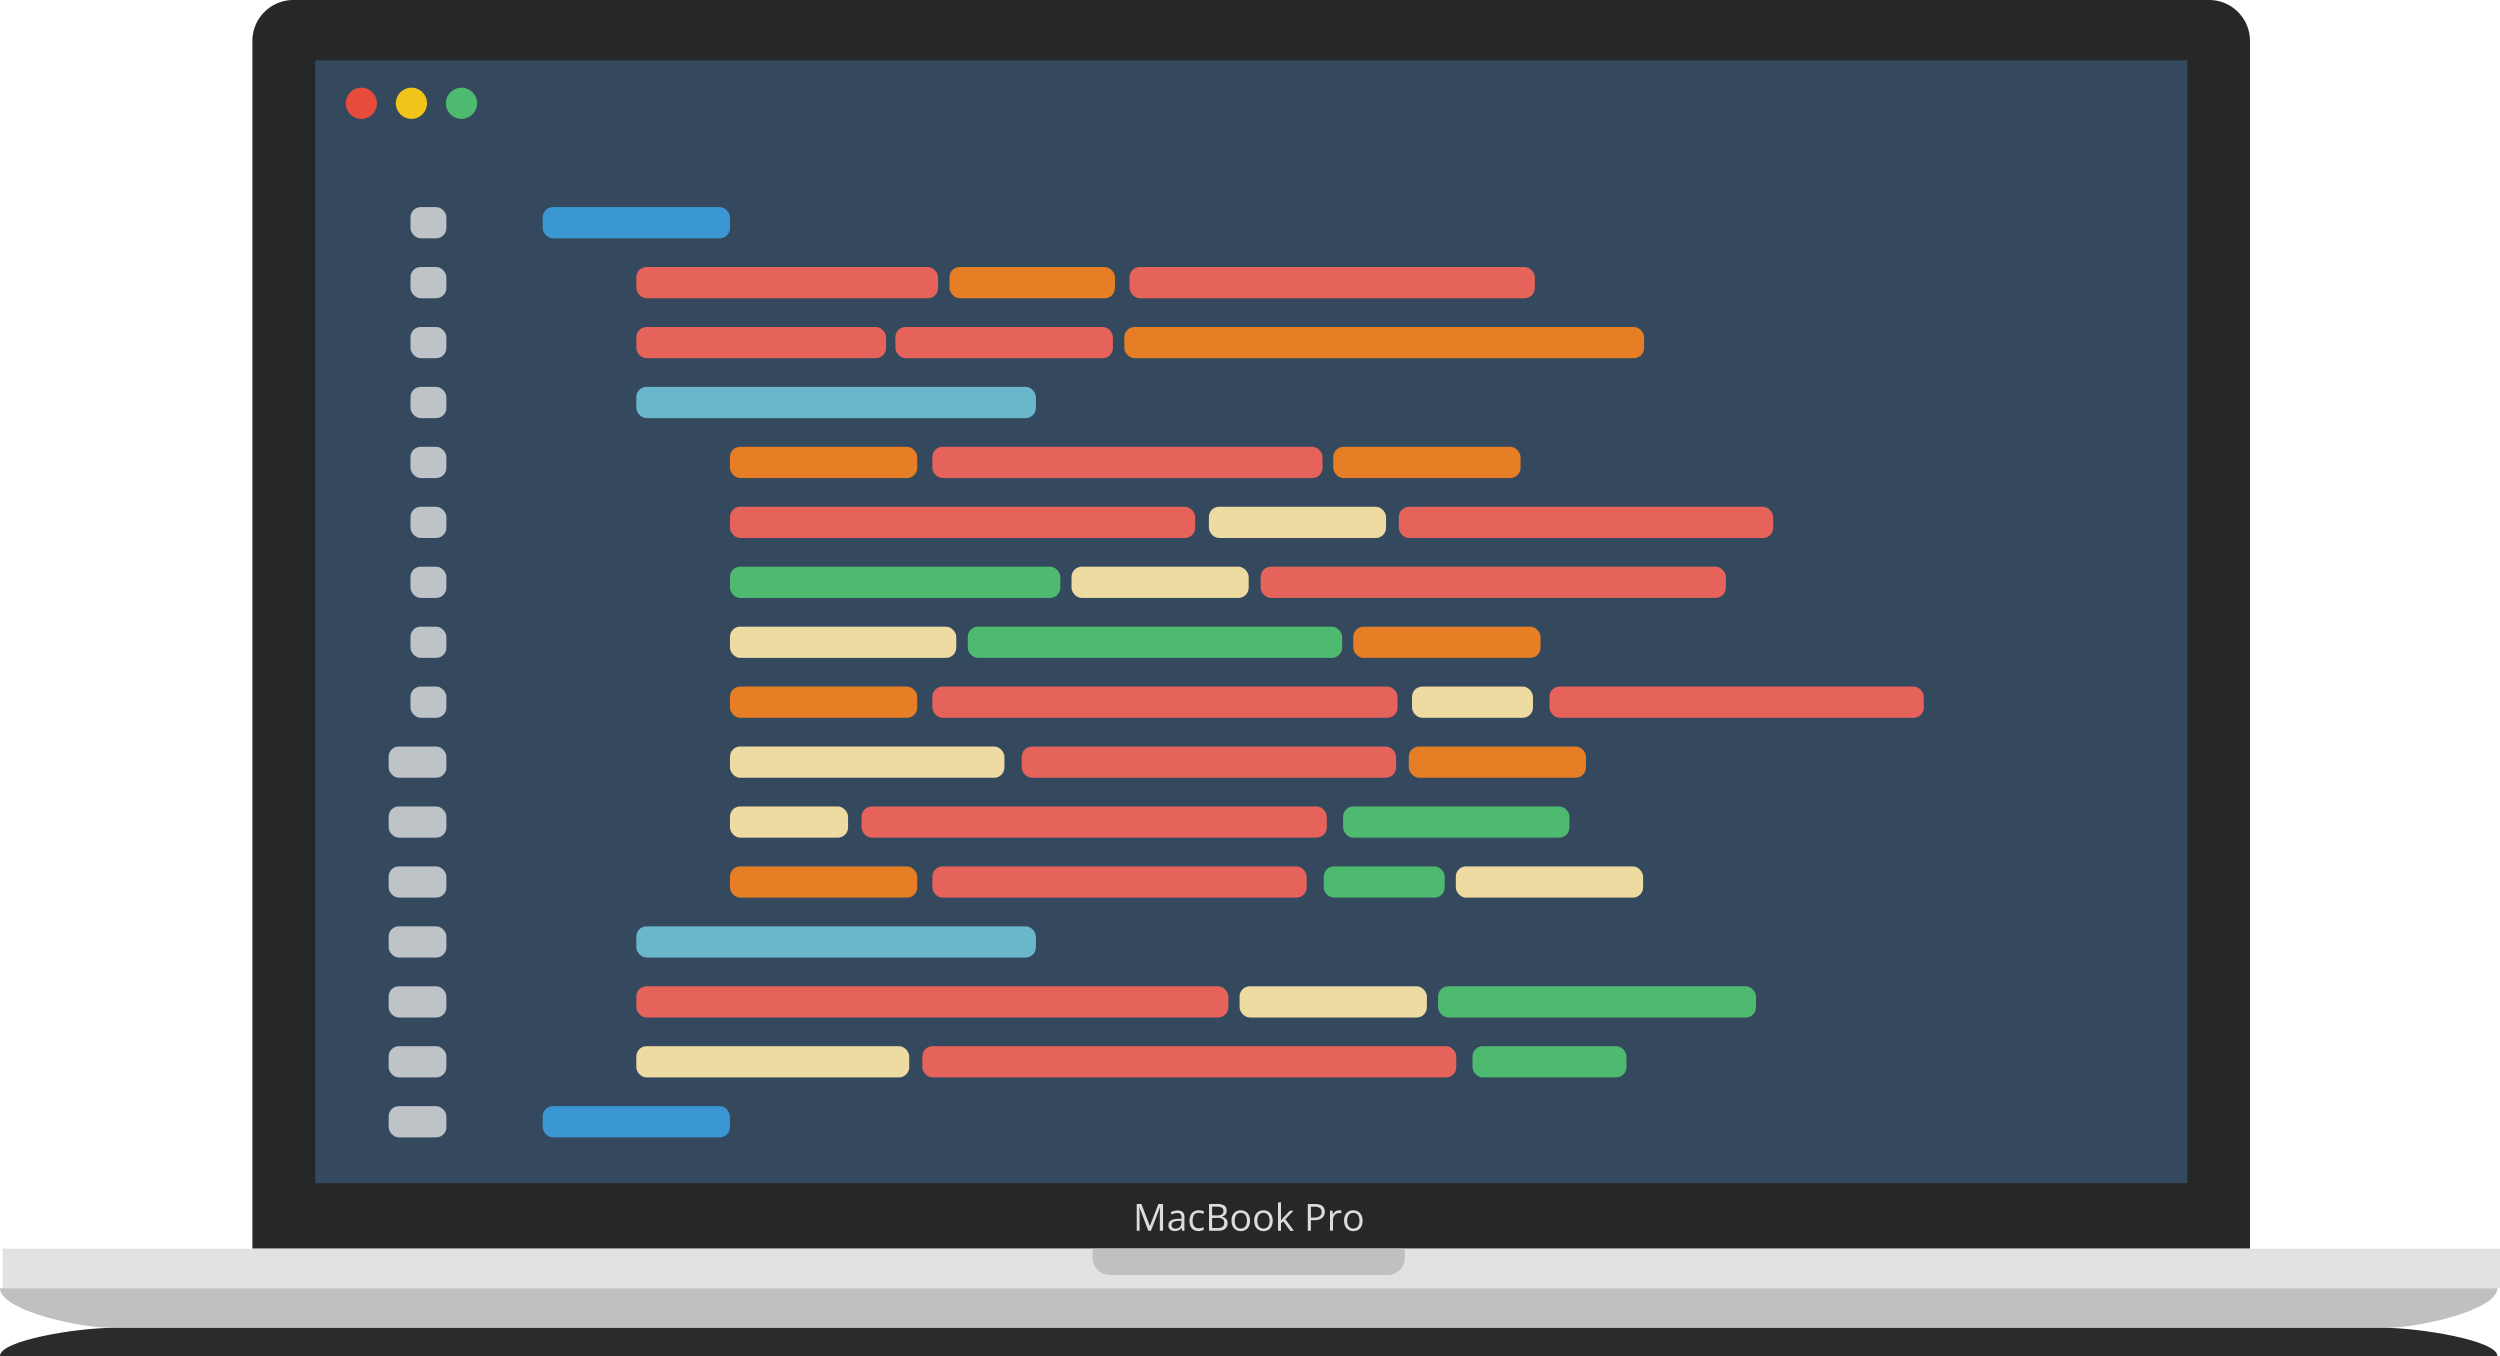 <svg xmlns="http://www.w3.org/2000/svg" viewBox="0 0 610 330.84">
    <title>mackbook-img</title>
    <g id="Слой_2" data-name="Слой 2">
        <g id="Слой_1-2" data-name="Слой 1">
            <path d="M71.62,0H539a10,10,0,0,1,10,10V304.68a0,0,0,0,1,0,0H61.58a0,0,0,0,1,0,0V10a10,10,0,0,1,10-10Z"
                  fill="#262728"/>
            <rect x="76.93" y="14.73" width="456.78" height="273.96" fill="#35495e"/>
            <rect x="0.64" y="304.68" width="609.36" height="9.65" fill="#e2e2e2"/>
            <path d="M581.94,324H27.42C19,324,0,319.66,0,314.33H609.36C609.36,319.66,590.35,324,581.94,324Z"
                  fill="#bfc0c1"/>
            <path d="M27.42,324H581.94c8.41,0,27.42,3.07,27.42,6.86H0C0,327,19,324,27.42,324Z" fill="#2b2b2b"/>
            <path d="M266.6,304.68h76.17a0,0,0,0,1,0,0v2.2a4.21,4.21,0,0,1-4.21,4.21H270.8a4.21,4.21,0,0,1-4.21-4.21v-2.2A0,0,0,0,1,266.6,304.68Z"
                  fill="#bfc0c1"/>
            <path d="M280.18,300.3,278,294.52h0q.06.69.06,1.63v4.15h-.7v-6.53h1.14l2.07,5.38h0l2.08-5.38h1.13v6.53H283v-4.2q0-.72.06-1.57h0l-2.23,5.78Z"
                  fill="#dddbdc"/>
            <path d="M288.44,300.3l-.15-.7h0a2.07,2.07,0,0,1-.73.62,2.23,2.23,0,0,1-.91.16,1.64,1.64,0,0,1-1.14-.37,1.37,1.37,0,0,1-.41-1.07q0-1.48,2.37-1.55l.83,0v-.3a1.24,1.24,0,0,0-.25-.85,1,1,0,0,0-.79-.27,3.23,3.23,0,0,0-1.38.38l-.23-.57a3.48,3.48,0,0,1,.79-.31,3.44,3.44,0,0,1,.86-.11,1.86,1.86,0,0,1,1.3.39A1.62,1.62,0,0,1,289,297v3.34Zm-1.67-.52a1.5,1.5,0,0,0,1.09-.38,1.4,1.4,0,0,0,.4-1.06v-.44l-.74,0a2.69,2.69,0,0,0-1.27.27.83.83,0,0,0-.39.76.76.76,0,0,0,.24.61A1,1,0,0,0,286.76,299.78Z"
                  fill="#dddbdc"/>
            <path d="M292.47,300.39a2.09,2.09,0,0,1-1.64-.65,2.69,2.69,0,0,1-.58-1.85,2.78,2.78,0,0,1,.59-1.9,2.13,2.13,0,0,1,1.69-.67,3.4,3.4,0,0,1,.71.08,2.33,2.33,0,0,1,.55.18l-.23.63A3.47,3.47,0,0,0,293,296a2.41,2.41,0,0,0-.51-.07q-1.49,0-1.49,1.9a2.27,2.27,0,0,0,.36,1.38,1.27,1.27,0,0,0,1.08.48,3.29,3.29,0,0,0,1.25-.26v.66A2.67,2.67,0,0,1,292.47,300.39Z"
                  fill="#dddbdc"/>
            <path d="M295,293.77h1.84a3.48,3.48,0,0,1,1.88.39,1.37,1.37,0,0,1,.58,1.23,1.42,1.42,0,0,1-.32,1,1.56,1.56,0,0,1-.94.49v0q1.49.25,1.49,1.56a1.68,1.68,0,0,1-.59,1.37,2.52,2.52,0,0,1-1.65.49H295Zm.76,2.79H297a2,2,0,0,0,1.16-.25,1,1,0,0,0,.35-.85.86.86,0,0,0-.39-.79,2.46,2.46,0,0,0-1.25-.24h-1.12Zm0,.64v2.44h1.36a1.94,1.94,0,0,0,1.19-.31,1.13,1.13,0,0,0,.4-1,1,1,0,0,0-.41-.89,2.18,2.18,0,0,0-1.24-.29Z"
                  fill="#dddbdc"/>
            <path d="M305,297.85a2.7,2.7,0,0,1-.6,1.87,2.12,2.12,0,0,1-1.67.67,2.2,2.2,0,0,1-1.16-.31,2,2,0,0,1-.79-.88,3.08,3.08,0,0,1-.28-1.35,2.69,2.69,0,0,1,.6-1.86,2.11,2.11,0,0,1,1.66-.67,2.07,2.07,0,0,1,1.63.68A2.69,2.69,0,0,1,305,297.85Zm-3.73,0a2.32,2.32,0,0,0,.38,1.43,1.49,1.49,0,0,0,2.21,0,2.31,2.31,0,0,0,.38-1.43,2.27,2.27,0,0,0-.38-1.42,1.32,1.32,0,0,0-1.11-.48,1.3,1.3,0,0,0-1.1.48A2.3,2.3,0,0,0,301.28,297.85Z"
                  fill="#dddbdc"/>
            <path d="M310.53,297.85a2.7,2.7,0,0,1-.6,1.87,2.12,2.12,0,0,1-1.67.67,2.2,2.2,0,0,1-1.16-.31,2,2,0,0,1-.79-.88,3.08,3.08,0,0,1-.28-1.35,2.69,2.69,0,0,1,.6-1.86,2.11,2.11,0,0,1,1.66-.67,2.07,2.07,0,0,1,1.63.68A2.69,2.69,0,0,1,310.53,297.85Zm-3.73,0a2.32,2.32,0,0,0,.38,1.43,1.49,1.49,0,0,0,2.21,0,2.31,2.31,0,0,0,.38-1.43,2.27,2.27,0,0,0-.38-1.42,1.32,1.32,0,0,0-1.11-.48,1.3,1.3,0,0,0-1.1.48A2.3,2.3,0,0,0,306.8,297.85Z"
                  fill="#dddbdc"/>
            <path d="M312.56,297.8a8.77,8.77,0,0,1,.58-.71l1.58-1.67h.88l-2,2.08,2.12,2.81h-.9L313.12,298l-.56.48v1.83h-.73v-6.94h.73V297q0,.25,0,.76Z"
                  fill="#dddbdc"/>
            <path d="M323.25,295.68a1.83,1.83,0,0,1-.68,1.52,3.06,3.06,0,0,1-1.94.53h-.77v2.57h-.76v-6.53h1.69Q323.25,293.77,323.25,295.68Zm-3.38,1.41h.68a2.53,2.53,0,0,0,1.46-.33,1.2,1.2,0,0,0,.45-1,1.12,1.12,0,0,0-.42-1,2.21,2.21,0,0,0-1.32-.32h-.85Z"
                  fill="#dddbdc"/>
            <path d="M326.74,295.32a2.94,2.94,0,0,1,.58.05l-.1.69a2.56,2.56,0,0,0-.54-.07,1.3,1.3,0,0,0-1,.48,1.76,1.76,0,0,0-.42,1.2v2.62h-.74v-4.89h.61l.08.91h0a2.14,2.14,0,0,1,.66-.74A1.48,1.48,0,0,1,326.74,295.32Z"
                  fill="#dddbdc"/>
            <path d="M332.46,297.85a2.7,2.7,0,0,1-.6,1.87,2.12,2.12,0,0,1-1.67.67,2.2,2.2,0,0,1-1.16-.31,2,2,0,0,1-.79-.88,3.08,3.08,0,0,1-.28-1.35,2.69,2.69,0,0,1,.6-1.86,2.11,2.11,0,0,1,1.66-.67,2.07,2.07,0,0,1,1.63.68A2.69,2.69,0,0,1,332.46,297.85Zm-3.73,0a2.32,2.32,0,0,0,.38,1.43,1.49,1.49,0,0,0,2.21,0,2.31,2.31,0,0,0,.38-1.43,2.27,2.27,0,0,0-.38-1.42,1.32,1.32,0,0,0-1.11-.48,1.3,1.3,0,0,0-1.1.48A2.3,2.3,0,0,0,328.73,297.85Z"
                  fill="#dddbdc"/>
            <circle cx="88.17" cy="25.2" r="3.81" fill="#e64c3c"/>
            <circle cx="100.39" cy="25.2" r="3.81" fill="#f0c419"/>
            <circle cx="112.6" cy="25.2" r="3.81" fill="#4eba6f"/>
            <rect x="100.16" y="50.53" width="8.76" height="7.62" rx="2.5" ry="2.5" fill="#bdc3c7"/>
            <rect x="100.16" y="65.15" width="8.76" height="7.62" rx="2.5" ry="2.5" fill="#bdc3c7"/>
            <rect x="100.16" y="79.78" width="8.76" height="7.62" rx="2.5" ry="2.5" fill="#bdc3c7"/>
            <rect x="100.16" y="94.4" width="8.76" height="7.62" rx="2.5" ry="2.5" fill="#bdc3c7"/>
            <rect x="100.16" y="109.02" width="8.76" height="7.62" rx="2.5" ry="2.5" fill="#bdc3c7"/>
            <rect x="100.16" y="123.65" width="8.76" height="7.62" rx="2.5" ry="2.5" fill="#bdc3c7"/>
            <rect x="100.16" y="138.27" width="8.76" height="7.62" rx="2.5" ry="2.5" fill="#bdc3c7"/>
            <rect x="100.16" y="152.9" width="8.76" height="7.62" rx="2.5" ry="2.5" fill="#bdc3c7"/>
            <rect x="100.16" y="167.52" width="8.76" height="7.62" rx="2.5" ry="2.5" fill="#bdc3c7"/>
            <rect x="94.83" y="182.15" width="14.09" height="7.62" rx="2.5" ry="2.5" fill="#bdc3c7"/>
            <rect x="94.83" y="196.77" width="14.09" height="7.62" rx="2.5" ry="2.5" fill="#bdc3c7"/>
            <rect x="94.83" y="211.4" width="14.09" height="7.62" rx="2.5" ry="2.5" fill="#bdc3c7"/>
            <rect x="94.83" y="226.02" width="14.09" height="7.62" rx="2.5" ry="2.5" fill="#bdc3c7"/>
            <rect x="94.83" y="240.65" width="14.09" height="7.62" rx="2.5" ry="2.5" fill="#bdc3c7"/>
            <rect x="94.83" y="255.27" width="14.09" height="7.62" rx="2.5" ry="2.5" fill="#bdc3c7"/>
            <rect x="94.83" y="269.9" width="14.09" height="7.62" rx="2.5" ry="2.5" fill="#bdc3c7"/>
            <rect x="132.41" y="50.53" width="45.7" height="7.62" rx="2.5" ry="2.5" fill="#3b97d3"/>
            <rect x="155.26" y="65.15" width="73.63" height="7.62" rx="2.5" ry="2.5" fill="#e5635a"/>
            <rect x="231.68" y="65.15" width="40.37" height="7.62" rx="2.5" ry="2.5" fill="#e57e25"/>
            <rect x="275.61" y="65.15" width="98.89" height="7.62" rx="2.5" ry="2.5" fill="#e5635a"/>
            <rect x="218.48" y="79.78" width="53.07" height="7.62" rx="2.5" ry="2.5" fill="#e5635a"/>
            <rect x="274.34" y="79.78" width="126.82" height="7.62" rx="2.5" ry="2.5" fill="#e57e25"/>
            <rect x="155.26" y="79.78" width="60.94" height="7.62" rx="2.5" ry="2.5" fill="#e5635a"/>
            <rect x="155.26" y="94.4" width="97.5" height="7.62" rx="2.5" ry="2.5" fill="#6ab7cc"/>
            <rect x="155.26" y="226.02" width="97.5" height="7.62" rx="2.5" ry="2.5" fill="#6ab7cc"/>
            <rect x="178.11" y="109.02" width="45.7" height="7.62" rx="2.5" ry="2.5" fill="#e57e25"/>
            <rect x="325.31" y="109.02" width="45.7" height="7.62" rx="2.5" ry="2.5" fill="#e57e25"/>
            <rect x="227.49" y="109.02" width="95.21" height="7.62" rx="2.5" ry="2.5" fill="#e5635a"/>
            <rect x="294.97" y="123.65" width="43.23" height="7.62" rx="2.5" ry="2.5" fill="#eddba2"/>
            <rect x="341.31" y="123.65" width="91.34" height="7.62" rx="2.5" ry="2.5" fill="#e5635a"/>
            <rect x="178.11" y="123.65" width="113.51" height="7.62" rx="2.5" ry="2.5" fill="#e5635a"/>
            <rect x="261.45" y="138.27" width="43.23" height="7.62" rx="2.5" ry="2.5" fill="#eddba2"/>
            <rect x="307.6" y="138.27" width="113.51" height="7.62" rx="2.5" ry="2.5" fill="#e5635a"/>
            <rect x="178.11" y="138.27" width="80.61" height="7.62" rx="2.5" ry="2.5" fill="#4eba6f"/>
            <rect x="330.2" y="152.9" width="45.7" height="7.62" rx="2.5" ry="2.5" fill="#e57e25"/>
            <rect x="236.14" y="152.9" width="91.34" height="7.62" rx="2.5" ry="2.5" fill="#4eba6f"/>
            <rect x="178.11" y="152.9" width="55.22" height="7.62" rx="2.5" ry="2.5" fill="#eddba2"/>
            <rect x="344.53" y="167.52" width="29.52" height="7.62" rx="2.5" ry="2.5" fill="#eddba2"/>
            <rect x="378.07" y="167.52" width="91.34" height="7.62" rx="2.5" ry="2.5" fill="#e5635a"/>
            <rect x="227.49" y="167.52" width="113.51" height="7.62" rx="2.5" ry="2.5" fill="#e5635a"/>
            <rect x="178.11" y="167.52" width="45.7" height="7.62" rx="2.5" ry="2.5" fill="#e57e25"/>
            <rect x="343.75" y="182.15" width="43.23" height="7.62" rx="2.5" ry="2.5" fill="#e57e25"/>
            <rect x="249.3" y="182.15" width="91.34" height="7.62" rx="2.5" ry="2.5" fill="#e5635a"/>
            <rect x="178.11" y="182.15" width="66.97" height="7.62" rx="2.5" ry="2.5" fill="#eddba2"/>
            <rect x="210.23" y="196.77" width="113.51" height="7.62" rx="2.5" ry="2.5" fill="#e5635a"/>
            <rect x="327.72" y="196.77" width="55.22" height="7.62" rx="2.5" ry="2.5" fill="#4eba6f"/>
            <rect x="178.11" y="196.77" width="28.82" height="7.62" rx="2.5" ry="2.5" fill="#eddba2"/>
            <rect x="355.22" y="211.4" width="45.7" height="7.62" rx="2.5" ry="2.5" fill="#eddba2"/>
            <rect x="322.99" y="211.4" width="29.52" height="7.62" rx="2.5" ry="2.5" fill="#4eba6f"/>
            <rect x="227.5" y="211.4" width="91.34" height="7.62" rx="2.5" ry="2.5" fill="#e5635a"/>
            <rect x="178.11" y="211.4" width="45.7" height="7.62" rx="2.5" ry="2.5" fill="#e57e25"/>
            <rect x="155.26" y="255.27" width="66.59" height="7.62" rx="2.5" ry="2.5" fill="#eddba2"/>
            <rect x="225.04" y="255.27" width="130.29" height="7.62" rx="2.5" ry="2.5" fill="#e5635a"/>
            <rect x="359.29" y="255.27" width="37.56" height="7.62" rx="2.5" ry="2.5" fill="#4eba6f"/>
            <rect x="155.26" y="240.65" width="144.47" height="7.62" rx="2.5" ry="2.5" fill="#e5635a"/>
            <rect x="302.46" y="240.65" width="45.7" height="7.62" rx="2.5" ry="2.5" fill="#eddba2"/>
            <rect x="350.89" y="240.65" width="77.57" height="7.62" rx="2.5" ry="2.5" fill="#4eba6f"/>
            <rect x="132.41" y="269.9" width="45.7" height="7.62" rx="2.5" ry="2.5" fill="#3b97d3"/>
        </g>
    </g>
</svg>